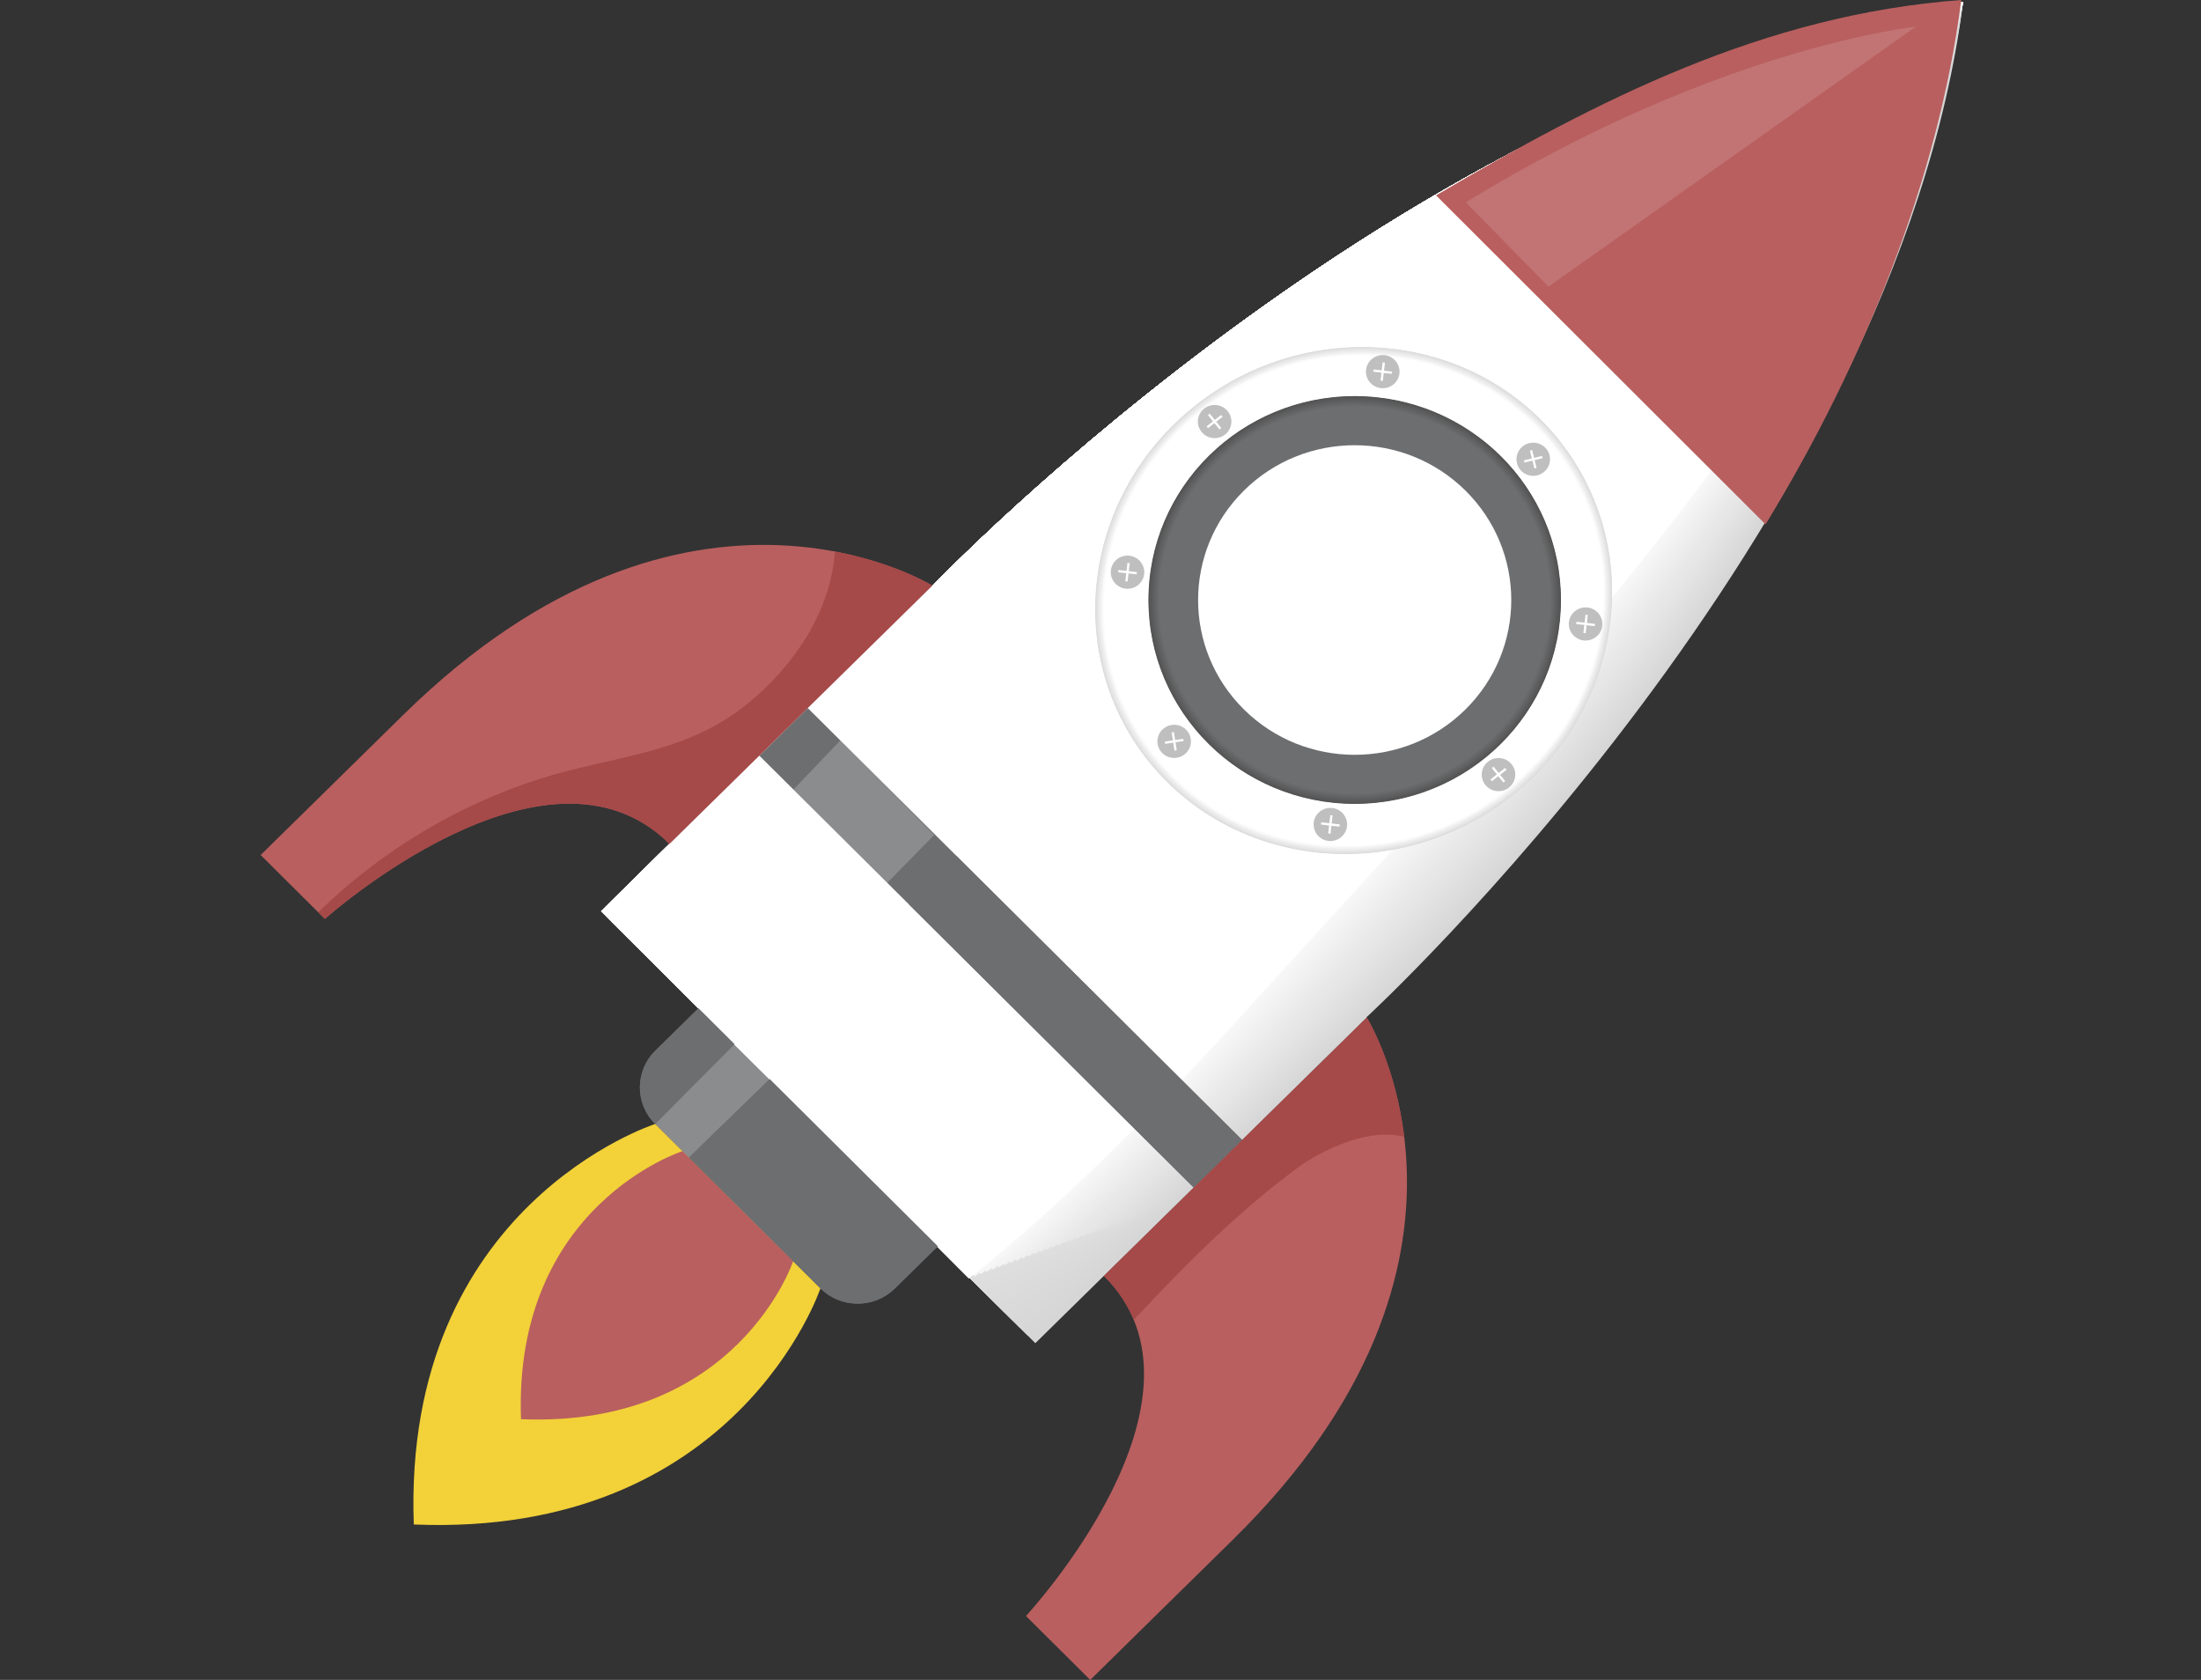 <svg width="38" height="29" viewBox="0 0 38 29" fill="none" xmlns="http://www.w3.org/2000/svg">
<rect x="0" y="0" width="38" height="29" fill="#333333" stroke="none"/>
<path d="M12.059 17.405L11.315 18.136C10.96 18.485 10.958 19.052 11.311 19.403L14.165 22.241C14.518 22.592 15.092 22.593 15.447 22.245L16.191 21.514L12.059 17.405Z" fill="#6D6E70"/>
<path d="M16.097 10.11C16.097 10.11 11.891 7.498 6.964 12.339L4.5 14.76L5.609 15.863C5.609 15.863 9.424 12.445 11.559 14.568L16.097 10.11Z" fill="#B95F5F"/>
<path d="M23.597 17.566C23.597 17.566 26.214 21.738 21.286 26.579L18.823 29L17.713 27.897C17.713 27.897 21.194 24.147 19.058 22.024L23.597 17.566V17.566Z" fill="#B95F5F"/>
<path d="M33.892 0.038C24.666 1.13 16.101 10.114 16.101 10.114L16.097 10.109L10.375 15.73L17.875 23.187L23.596 17.566L23.592 17.561C23.592 17.561 32.733 9.15 33.892 0.038Z" fill="#D6D6D6"/>
<path d="M33.892 0.038C24.666 1.13 16.102 10.114 16.102 10.114L16.097 10.109L10.433 15.674L13.392 18.73C13.419 18.757 17.715 23.028 17.742 23.055C17.757 23.07 20.279 20.76 20.279 20.76C20.324 20.725 23.494 17.61 23.532 17.568L23.527 17.563C23.629 17.451 29.644 11.902 32.515 4.97C33.174 3.384 33.662 1.722 33.891 0.038H33.892Z" fill="#D7D7D7"/>
<path d="M33.892 0.038C24.666 1.13 16.101 10.114 16.101 10.114L16.097 10.109L10.49 15.617L13.303 18.642C13.358 18.696 17.555 22.869 17.609 22.922C17.639 22.953 20.175 20.799 20.175 20.799C20.264 20.729 23.391 17.654 23.467 17.57C23.467 17.57 23.463 17.566 23.463 17.566C23.666 17.341 29.623 11.833 32.49 4.969C33.158 3.385 33.648 1.721 33.892 0.038L33.892 0.038Z" fill="#D8D8D8"/>
<path d="M33.892 0.038C24.665 1.13 16.101 10.114 16.101 10.114L16.096 10.109L10.547 15.561L13.214 18.554C13.296 18.635 17.394 22.71 17.476 22.791C17.521 22.836 20.07 20.837 20.07 20.837C20.204 20.732 23.288 17.698 23.402 17.573C23.402 17.573 23.398 17.568 23.398 17.568C23.703 17.231 29.585 11.758 32.466 4.969C33.138 3.385 33.632 1.72 33.891 0.038L33.892 0.038Z" fill="#D9D9D9"/>
<path d="M33.892 0.038C24.666 1.13 16.101 10.114 16.101 10.114L16.097 10.109L10.605 15.504L13.126 18.465C13.234 18.573 17.235 22.551 17.343 22.659C17.404 22.719 19.966 20.876 19.966 20.876C20.144 20.736 23.186 17.742 23.337 17.575C23.337 17.575 23.334 17.57 23.334 17.57C23.741 17.121 29.56 11.686 32.442 4.969C33.121 3.386 33.618 1.72 33.892 0.038L33.892 0.038Z" fill="#DADADA"/>
<path d="M33.892 0.038C24.665 1.13 16.101 10.114 16.101 10.114L16.096 10.109L10.663 15.448L13.037 18.377C13.172 18.512 17.074 22.391 17.21 22.526C17.285 22.601 19.861 20.915 19.861 20.915C20.084 20.739 23.083 17.786 23.272 17.577C23.272 17.577 23.268 17.573 23.269 17.573C23.777 17.011 29.534 11.615 32.417 4.969C33.103 3.387 33.603 1.719 33.891 0.038L33.892 0.038Z" fill="#DBDBDB"/>
<path d="M33.892 0.038C24.666 1.13 16.101 10.114 16.101 10.114L16.097 10.109L10.721 15.391L12.949 18.289C13.111 18.451 16.915 22.232 17.078 22.394C17.169 22.484 19.757 20.953 19.757 20.953C20.025 20.743 22.981 17.83 23.208 17.579C23.208 17.579 23.205 17.575 23.205 17.575C23.816 16.901 29.51 11.544 32.394 4.969C33.087 3.388 33.589 1.718 33.892 0.038L33.892 0.038Z" fill="#DCDCDC"/>
<path d="M33.892 0.038C24.665 1.13 16.101 10.114 16.101 10.114L16.096 10.109L10.778 15.334L12.859 18.201C13.049 18.39 16.754 22.074 16.944 22.262C17.05 22.367 19.652 20.992 19.652 20.992C19.964 20.747 22.878 17.875 23.143 17.582C23.143 17.582 23.14 17.578 23.14 17.577C23.852 16.791 29.483 11.473 32.368 4.97C33.069 3.389 33.574 1.718 33.891 0.038H33.892Z" fill="#DDDDDD"/>
<path d="M33.892 0.038C24.666 1.13 16.101 10.113 16.101 10.113L16.097 10.109L10.836 15.278L12.771 18.112C12.988 18.328 16.595 21.914 16.812 22.13C16.933 22.25 19.548 21.03 19.548 21.03C19.904 20.75 22.776 17.918 23.078 17.584C23.078 17.583 23.076 17.579 23.076 17.579C23.89 16.681 29.459 11.402 32.344 4.969C33.053 3.39 33.559 1.717 33.892 0.038L33.892 0.038Z" fill="#DEDEDE"/>
<path d="M33.892 0.038C24.665 1.13 16.101 10.114 16.101 10.114L16.096 10.109L10.893 15.221L12.682 18.024C12.926 18.267 16.434 21.755 16.678 21.998C16.815 22.133 19.444 21.069 19.444 21.069C19.844 20.754 22.673 17.963 23.014 17.587C23.014 17.586 23.011 17.582 23.012 17.582C23.927 16.571 29.435 11.332 32.32 4.97C33.036 3.391 33.545 1.717 33.892 0.038Z" fill="#DFDFDF"/>
<path d="M33.892 0.038C24.666 1.13 16.102 10.114 16.102 10.114L16.097 10.109L10.951 15.165L12.594 17.936C12.865 18.206 16.275 21.596 16.546 21.866C16.697 22.016 19.339 21.108 19.339 21.108C19.785 20.758 22.57 18.007 22.949 17.589C22.95 17.589 22.947 17.585 22.947 17.584C23.964 16.461 29.411 11.261 32.296 4.97C33.019 3.393 33.53 1.717 33.892 0.038Z" fill="#E0E0E0"/>
<path d="M33.892 0.038C24.665 1.13 16.101 10.114 16.101 10.114L16.097 10.109L11.008 15.108L12.504 17.848C12.803 18.145 16.114 21.437 16.413 21.733C16.579 21.899 19.234 21.146 19.234 21.146C19.725 20.761 22.468 18.051 22.884 17.591C22.884 17.591 22.882 17.587 22.882 17.587C24.001 16.351 29.387 11.191 32.271 4.969C33.002 3.393 33.515 1.716 33.892 0.038V0.038Z" fill="#E1E1E1"/>
<path d="M33.892 0.038C24.666 1.13 16.102 10.114 16.102 10.114L16.097 10.109L11.066 15.052L12.416 17.76C12.742 18.083 15.955 21.278 16.28 21.602C16.462 21.782 19.13 21.185 19.13 21.185C19.665 20.764 22.365 18.095 22.82 17.593C22.82 17.593 22.817 17.589 22.818 17.589C24.039 16.241 29.364 11.12 32.247 4.969C32.985 3.394 33.5 1.715 33.892 0.038L33.892 0.038Z" fill="#E2E2E2"/>
<path d="M33.892 0.038C24.665 1.13 16.101 10.114 16.101 10.114L16.097 10.109L11.123 14.995L12.327 17.672C12.68 18.022 15.794 21.119 16.147 21.47C16.343 21.665 19.025 21.224 19.025 21.224C19.605 20.768 22.262 18.14 22.754 17.596C22.755 17.595 22.753 17.592 22.753 17.591C24.076 16.131 29.34 11.05 32.223 4.97C32.968 3.396 33.486 1.715 33.892 0.039V0.038Z" fill="#E3E3E3"/>
<path d="M33.892 0.038C24.665 1.13 16.101 10.114 16.101 10.114L16.096 10.109L11.181 14.938L12.238 17.583C12.618 17.961 15.634 20.959 16.014 21.337C16.226 21.547 18.921 21.262 18.921 21.262C19.545 20.771 22.16 18.183 22.69 17.598C22.69 17.597 22.688 17.594 22.689 17.593C24.112 16.021 29.317 10.98 32.198 4.969C32.952 3.396 33.471 1.714 33.892 0.038V0.038Z" fill="#E4E4E4"/>
<path d="M33.892 0.038C24.666 1.13 16.101 10.114 16.101 10.114L16.097 10.109L11.239 14.882L12.15 17.495C12.557 17.9 15.474 20.801 15.881 21.205C16.108 21.43 18.816 21.3 18.816 21.3C19.484 20.775 22.057 18.227 22.625 17.6C22.625 17.599 22.623 17.596 22.624 17.596C24.149 15.911 29.295 10.91 32.173 4.969C32.935 3.398 33.456 1.713 33.891 0.038H33.892Z" fill="#E5E5E5"/>
<path d="M33.892 0.038C24.665 1.13 16.101 10.114 16.101 10.114L16.096 10.109L11.296 14.825L12.061 17.407C12.495 17.838 15.314 20.642 15.748 21.073C15.99 21.313 18.712 21.339 18.712 21.339C19.425 20.779 21.955 18.272 22.56 17.603C22.561 17.602 22.559 17.599 22.56 17.598C24.187 15.801 29.273 10.84 32.15 4.97C32.919 3.4 33.441 1.713 33.892 0.039V0.038Z" fill="#E6E6E6"/>
<path d="M33.892 0.038C24.666 1.13 16.101 10.114 16.101 10.114L16.097 10.109L11.354 14.769L11.972 17.319C12.433 17.777 15.154 20.482 15.615 20.941C15.872 21.196 18.607 21.378 18.607 21.378C19.365 20.782 21.852 18.316 22.495 17.605C22.496 17.604 22.494 17.601 22.495 17.6C24.224 15.691 29.251 10.77 32.125 4.969C32.903 3.401 33.426 1.712 33.892 0.038Z" fill="#E7E7E7"/>
<path d="M33.892 0.038C24.665 1.13 16.101 10.114 16.101 10.114L16.096 10.109L11.412 14.712L11.883 17.23C12.372 17.716 14.994 20.323 15.482 20.809C15.754 21.079 18.503 21.416 18.503 21.416C19.304 20.785 21.749 18.36 22.43 17.607C22.431 17.607 22.43 17.603 22.43 17.603C24.261 15.581 29.229 10.701 32.1 4.969C32.885 3.402 33.411 1.711 33.891 0.038H33.892Z" fill="#E7E7E7"/>
<path d="M33.892 0.038C24.666 1.13 16.101 10.114 16.101 10.114L16.097 10.109L11.469 14.655L11.795 17.142C12.31 17.654 14.835 20.164 15.35 20.677C15.637 20.962 18.398 21.455 18.398 21.455C19.245 20.789 21.647 18.404 22.366 17.61C22.367 17.609 22.366 17.606 22.366 17.605C24.298 15.471 29.208 10.632 32.076 4.969C32.869 3.403 33.396 1.711 33.892 0.038H33.892Z" fill="#E8E8E8"/>
<path d="M33.892 0.038C24.665 1.13 16.101 10.114 16.101 10.114L16.097 10.109L11.527 14.599L11.706 17.054C12.249 17.593 14.674 20.005 15.217 20.544C15.519 20.845 18.294 21.493 18.294 21.493C19.185 20.792 21.544 18.448 22.301 17.612C22.302 17.611 22.301 17.608 22.302 17.607C24.336 15.361 29.187 10.562 32.052 4.969C32.853 3.405 33.382 1.71 33.891 0.038H33.892Z" fill="#E9E9E9"/>
<path d="M33.892 0.038C24.666 1.13 16.101 10.114 16.101 10.114L16.097 10.109L11.585 14.542L11.617 16.965C12.187 17.532 14.514 19.846 15.084 20.412C15.401 20.728 18.189 21.532 18.189 21.532C19.125 20.796 21.441 18.492 22.236 17.614C22.237 17.613 22.236 17.61 22.237 17.609C24.373 15.251 29.166 10.493 32.028 4.969C32.837 3.406 33.367 1.71 33.892 0.038L33.892 0.038Z" fill="#EAEAEA"/>
<path d="M33.892 0.038C24.666 1.13 16.101 10.114 16.101 10.114L16.097 10.109L11.642 14.486L11.529 16.878C12.126 17.471 14.354 19.687 14.951 20.28C15.284 20.611 18.085 21.571 18.085 21.571C19.065 20.8 21.339 18.537 22.172 17.617C22.173 17.616 22.172 17.613 22.173 17.612C24.41 15.141 29.146 10.424 32.004 4.969C32.822 3.408 33.353 1.709 33.892 0.038Z" fill="#EBEBEB"/>
<path d="M33.892 0.038C24.666 1.13 16.102 10.114 16.102 10.114L16.097 10.109L11.7 14.429L11.44 16.789C12.064 17.409 14.194 19.527 14.818 20.148C15.166 20.493 17.98 21.609 17.98 21.609C19.005 20.803 21.236 18.58 22.107 17.619C22.108 17.617 22.107 17.615 22.108 17.614C24.447 15.031 29.125 10.355 31.979 4.969C32.805 3.409 33.338 1.708 33.891 0.038L33.892 0.038Z" fill="#ECECEC"/>
<path d="M33.892 0.038C24.665 1.13 16.101 10.114 16.101 10.114L16.097 10.109L11.757 14.373L11.351 16.701C12.002 17.348 14.034 19.369 14.685 20.016C15.048 20.376 17.876 21.648 17.876 21.648C18.945 20.807 21.134 18.625 22.042 17.621C22.043 17.62 22.043 17.618 22.044 17.617C24.485 14.921 29.105 10.287 31.955 4.969C32.79 3.411 33.323 1.708 33.892 0.038Z" fill="#EDEDED"/>
<path d="M33.892 0.038C24.666 1.13 16.101 10.114 16.101 10.114L16.097 10.109L11.815 14.316L11.262 16.613C11.94 17.287 13.874 19.209 14.552 19.884C14.93 20.259 17.771 21.686 17.771 21.686C18.885 20.81 21.031 18.669 21.977 17.624C21.978 17.623 21.978 17.62 21.979 17.619C24.522 14.811 29.085 10.218 31.93 4.97C32.774 3.413 33.308 1.708 33.892 0.039L33.892 0.038Z" fill="#EEEEEE"/>
<path d="M33.892 0.038C24.665 1.13 16.101 10.114 16.101 10.114L16.097 10.109L11.872 14.259L11.174 16.524C11.879 17.226 13.714 19.05 14.42 19.752C14.813 20.142 17.667 21.725 17.667 21.725C18.825 20.814 20.929 18.712 21.913 17.625C21.914 17.624 21.914 17.622 21.915 17.621C24.559 14.701 29.066 10.149 31.906 4.969C32.759 3.414 33.294 1.707 33.892 0.038L33.892 0.038Z" fill="#EFEFEF"/>
<path d="M33.892 0.038C24.666 1.13 16.101 10.114 16.101 10.114L16.097 10.109L11.93 14.203L11.085 16.436C11.817 17.165 13.554 18.891 14.287 19.619C14.694 20.025 17.562 21.764 17.562 21.764C18.765 20.817 20.826 18.757 21.848 17.628C21.849 17.627 21.849 17.625 21.85 17.623C24.596 14.591 29.047 10.081 31.881 4.969C32.743 3.416 33.279 1.706 33.891 0.038L33.892 0.038Z" fill="#F0F0F0"/>
<path d="M33.892 0.038C24.665 1.13 16.101 10.114 16.101 10.114L16.096 10.109L11.987 14.146L10.996 16.348C11.756 17.103 13.394 18.732 14.153 19.488C14.577 19.908 17.457 21.802 17.457 21.802C18.705 20.821 20.723 18.801 21.783 17.631C21.784 17.629 21.784 17.627 21.785 17.626C24.633 14.481 29.028 10.013 31.857 4.969C32.727 3.418 33.264 1.706 33.892 0.038Z" fill="#F1F1F1"/>
<path d="M33.892 0.038C24.665 1.13 16.101 10.113 16.101 10.113L16.096 10.109L12.045 14.089L10.907 16.259C11.694 17.042 13.234 18.573 14.021 19.355C14.459 19.791 17.353 21.84 17.353 21.84C18.645 20.824 20.62 18.844 21.718 17.632C21.719 17.631 21.72 17.629 21.721 17.628C24.671 14.371 29.01 9.945 31.833 4.968C32.712 3.419 33.249 1.704 33.892 0.038V0.038Z" fill="#F2F2F2"/>
<path d="M33.892 0.038C24.665 1.13 16.101 10.114 16.101 10.114L16.097 10.109L12.102 14.033L10.818 16.172C11.632 16.981 13.074 18.414 13.887 19.223C14.341 19.674 17.248 21.88 17.248 21.88C18.585 20.828 20.517 18.889 21.653 17.635C21.654 17.634 21.655 17.632 21.656 17.63C24.708 14.261 28.991 9.878 31.808 4.969C32.696 3.421 33.234 1.704 33.891 0.038L33.892 0.038Z" fill="#F3F3F3"/>
<path d="M33.892 0.038C24.666 1.13 16.101 10.114 16.101 10.114L16.097 10.109L12.161 13.976L10.73 16.083C11.571 16.919 12.914 18.255 13.755 19.091C14.224 19.557 17.144 21.918 17.144 21.918C18.525 20.832 20.415 18.933 21.589 17.638C21.59 17.636 21.591 17.634 21.592 17.633C24.745 14.151 28.973 9.81 31.784 4.969C32.682 3.424 33.22 1.704 33.892 0.038H33.892Z" fill="#F4F4F4"/>
<path d="M33.892 0.038C24.665 1.13 16.101 10.113 16.101 10.113L16.097 10.109L12.218 13.92L10.641 15.995C11.509 16.858 12.754 18.096 13.622 18.959C14.105 19.44 17.039 21.956 17.039 21.956C18.465 20.835 20.312 18.977 21.524 17.639C21.525 17.638 21.526 17.636 21.527 17.634C24.782 14.041 28.955 9.743 31.759 4.968C32.666 3.425 33.205 1.703 33.891 0.038L33.892 0.038Z" fill="#F5F5F5"/>
<path d="M33.892 0.038C24.666 1.13 16.101 10.113 16.101 10.113L16.097 10.109L12.276 13.863L10.553 15.907C11.448 16.797 12.594 17.936 13.489 18.827C13.988 19.322 16.935 21.995 16.935 21.995C18.405 20.839 20.21 19.021 21.459 17.642C21.46 17.64 21.462 17.639 21.463 17.637C24.82 13.931 28.947 9.681 31.735 4.968C32.654 3.429 33.19 1.702 33.892 0.038L33.892 0.038Z" fill="#F6F6F6"/>
<path d="M33.892 0.038C24.665 1.13 16.101 10.114 16.101 10.114L16.096 10.109L12.333 13.807L10.463 15.819C11.386 16.736 12.434 17.778 13.356 18.695C13.87 19.206 16.83 22.034 16.83 22.034C18.345 20.843 20.107 19.066 21.394 17.645C21.396 17.643 21.397 17.642 21.398 17.64C24.857 13.821 28.925 9.612 31.711 4.969C32.638 3.431 33.175 1.702 33.892 0.038Z" fill="#F7F7F7"/>
<path d="M21.33 17.647C24.891 13.715 28.902 9.545 31.687 4.969C32.622 3.432 33.161 1.702 33.888 0.068C33.889 0.058 33.891 0.048 33.892 0.038C24.666 1.13 16.101 10.113 16.101 10.113L16.097 10.109L10.375 15.73C11.325 16.674 12.274 17.618 13.223 18.562C13.752 19.088 16.726 22.072 16.726 22.072C18.285 20.846 20.004 19.109 21.329 17.646L21.33 17.647Z" fill="white"/>
<path d="M24.753 3.928C24.753 3.928 20.629 6.387 15.091 12.099C15.091 12.099 19.544 8.492 25.954 5.304L24.753 3.928Z" fill="white"/>
<g style="mix-blend-mode:multiply">
<path d="M26.089 13.747C28.043 12.211 28.41 9.454 26.909 7.588C25.408 5.721 22.608 5.453 20.653 6.988C18.699 8.523 18.332 11.28 19.833 13.147C21.334 15.013 24.135 15.282 26.089 13.747Z" fill="#DBDBDB"/>
<path d="M26.087 13.744C28.039 12.21 28.406 9.455 26.906 7.59C25.407 5.726 22.608 5.457 20.656 6.991C18.704 8.525 18.337 11.28 19.836 13.144C21.336 15.009 24.134 15.277 26.087 13.744Z" fill="#DCDCDC"/>
<path d="M26.084 13.741C28.035 12.209 28.401 9.456 26.903 7.593C25.405 5.73 22.609 5.462 20.659 6.994C18.708 8.526 18.342 11.279 19.84 13.142C21.338 15.005 24.134 15.273 26.084 13.741Z" fill="#DDDDDD"/>
<path d="M26.082 13.738C28.03 12.207 28.397 9.457 26.9 7.596C25.403 5.734 22.61 5.466 20.661 6.997C18.712 8.528 18.346 11.278 19.843 13.139C21.34 15.001 24.133 15.269 26.082 13.738Z" fill="#DEDEDE"/>
<path d="M26.079 13.734C28.026 12.205 28.392 9.458 26.896 7.598C25.401 5.738 22.61 5.471 20.663 7C18.716 8.53 18.351 11.277 19.846 13.137C21.341 14.996 24.132 15.264 26.079 13.734Z" fill="#DFDFDF"/>
<path d="M26.077 13.731C28.022 12.203 28.387 9.459 26.893 7.601C25.399 5.743 22.611 5.475 20.666 7.004C18.721 8.532 18.355 11.276 19.849 13.134C21.344 14.992 24.132 15.259 26.077 13.731Z" fill="#E0E0E0"/>
<path d="M26.074 13.728C28.017 12.201 28.383 9.459 26.89 7.603C25.397 5.747 22.611 5.479 20.668 7.006C18.725 8.533 18.36 11.275 19.852 13.131C21.345 14.988 24.131 15.255 26.074 13.728Z" fill="#E1E1E1"/>
<path d="M26.071 13.725C28.013 12.2 28.378 9.46 26.887 7.605C25.395 5.751 22.612 5.484 20.671 7.01C18.729 8.535 18.364 11.274 19.856 13.129C21.347 14.983 24.13 15.25 26.071 13.725Z" fill="#E2E2E2"/>
<path d="M26.069 13.722C28.009 12.198 28.373 9.461 26.883 7.608C25.393 5.755 22.613 5.489 20.673 7.012C18.734 8.536 18.369 11.273 19.859 13.126C21.349 14.979 24.129 15.245 26.069 13.722Z" fill="#E3E3E3"/>
<path d="M26.067 13.719C28.005 12.197 28.369 9.462 26.88 7.611C25.391 5.76 22.613 5.493 20.676 7.016C18.738 8.538 18.373 11.273 19.862 13.124C21.351 14.975 24.128 15.242 26.067 13.719Z" fill="#E4E4E4"/>
<path d="M26.064 13.716C28 12.194 28.364 9.462 26.877 7.613C25.39 5.763 22.614 5.497 20.678 7.018C18.742 8.539 18.378 11.272 19.865 13.121C21.353 14.97 24.128 15.237 26.064 13.716Z" fill="#E5E5E5"/>
<path d="M26.061 13.713C27.996 12.193 28.359 9.464 26.873 7.616C25.387 5.768 22.615 5.503 20.681 7.022C18.746 8.542 18.383 11.271 19.869 13.119C21.355 14.966 24.127 15.232 26.061 13.713Z" fill="#E6E6E6"/>
<path d="M26.059 13.71C27.992 12.191 28.355 9.464 26.871 7.618C25.386 5.772 22.616 5.507 20.683 7.025C18.751 8.543 18.387 11.271 19.872 13.117C21.357 14.962 24.127 15.228 26.059 13.71Z" fill="#E7E7E7"/>
<path d="M26.057 13.707C27.987 12.19 28.35 9.465 26.867 7.621C25.384 5.777 22.616 5.511 20.686 7.028C18.755 8.545 18.392 11.27 19.875 13.114C21.358 14.958 24.126 15.224 26.057 13.707Z" fill="#E8E8E8"/>
<path d="M26.054 13.703C27.983 12.188 28.346 9.466 26.864 7.623C25.382 5.781 22.617 5.516 20.689 7.031C18.759 8.546 18.397 11.268 19.879 13.111C21.36 14.953 24.125 15.218 26.054 13.703Z" fill="#E9E9E9"/>
<path d="M26.052 13.7C27.979 12.186 28.341 9.467 26.861 7.626C25.381 5.785 22.618 5.52 20.691 7.034C18.764 8.548 18.401 11.268 19.882 13.109C21.362 14.95 24.125 15.214 26.052 13.7Z" fill="#EAEAEA"/>
<path d="M26.049 13.697C27.975 12.185 28.337 9.468 26.858 7.629C25.379 5.79 22.619 5.525 20.693 7.038C18.768 8.55 18.406 11.267 19.885 13.106C21.364 14.945 24.124 15.21 26.049 13.697Z" fill="#EBEBEB"/>
<path d="M26.047 13.694C27.97 12.183 28.332 9.468 26.854 7.631C25.376 5.794 22.619 5.529 20.695 7.04C18.772 8.552 18.41 11.266 19.888 13.104C21.366 14.941 24.123 15.205 26.047 13.694Z" fill="#ECECEC"/>
<path d="M26.044 13.691C27.966 12.181 28.327 9.469 26.851 7.634C25.375 5.798 22.62 5.534 20.698 7.044C18.776 8.554 18.415 11.266 19.891 13.101C21.367 14.937 24.122 15.201 26.044 13.691Z" fill="#EDEDED"/>
<path d="M26.042 13.688C27.962 12.18 28.323 9.47 26.848 7.636C25.373 5.802 22.621 5.538 20.701 7.047C18.781 8.555 18.42 11.265 19.895 13.099C21.37 14.933 24.122 15.197 26.042 13.688Z" fill="#EDEDED"/>
<path d="M26.04 13.685C27.958 12.178 28.318 9.471 26.845 7.639C25.371 5.806 22.622 5.543 20.703 7.05C18.785 8.557 18.424 11.264 19.898 13.096C21.372 14.928 24.121 15.192 26.04 13.685Z" fill="#EEEEEE"/>
<path d="M26.037 13.682C27.953 12.176 28.314 9.472 26.841 7.641C25.369 5.811 22.622 5.547 20.706 7.053C18.789 8.558 18.429 11.263 19.901 13.094C21.373 14.924 24.12 15.188 26.037 13.682Z" fill="#EFEFEF"/>
<path d="M26.034 13.679C27.949 12.175 28.309 9.473 26.838 7.644C25.367 5.815 22.623 5.552 20.708 7.056C18.793 8.56 18.433 11.262 19.904 13.091C21.375 14.92 24.119 15.183 26.034 13.679Z" fill="#F0F0F0"/>
<path d="M26.032 13.676C27.945 12.173 28.304 9.473 26.835 7.646C25.365 5.819 22.623 5.556 20.711 7.059C18.798 8.562 18.438 11.261 19.908 13.088C21.377 14.915 24.119 15.178 26.032 13.676Z" fill="#F1F1F1"/>
<path d="M26.03 13.673C27.941 12.171 28.3 9.475 26.832 7.649C25.363 5.824 22.624 5.561 20.713 7.062C18.802 8.563 18.443 11.26 19.911 13.086C21.379 14.911 24.119 15.174 26.03 13.673Z" fill="#F2F2F2"/>
<path d="M26.027 13.669C27.936 12.169 28.295 9.475 26.828 7.652C25.362 5.828 22.625 5.566 20.715 7.066C18.806 8.566 18.447 11.26 19.914 13.084C21.381 14.907 24.117 15.169 26.027 13.669Z" fill="#F3F3F3"/>
<path d="M26.024 13.666C27.932 12.168 28.29 9.476 26.825 7.654C25.36 5.832 22.625 5.57 20.718 7.068C18.811 8.567 18.452 11.259 19.917 13.081C21.383 14.903 24.117 15.165 26.024 13.666Z" fill="#F4F4F4"/>
<path d="M26.022 13.663C27.928 12.166 28.286 9.477 26.822 7.657C25.358 5.836 22.626 5.574 20.721 7.072C18.815 8.569 18.457 11.258 19.921 13.078C21.385 14.899 24.116 15.161 26.022 13.663Z" fill="#F5F5F5"/>
<path d="M26.019 13.66C27.923 12.165 28.281 9.478 26.819 7.659C25.356 5.84 22.627 5.579 20.723 7.074C18.819 8.57 18.461 11.257 19.924 13.076C21.386 14.894 24.116 15.156 26.019 13.66Z" fill="#F6F6F6"/>
<path d="M26.017 13.657C27.919 12.163 28.276 9.479 26.815 7.662C25.354 5.845 22.628 5.584 20.725 7.078C18.823 8.572 18.466 11.257 19.927 13.073C21.388 14.89 24.114 15.152 26.017 13.657Z" fill="#F7F7F7"/>
<path d="M26.014 13.654C27.915 12.161 28.272 9.479 26.812 7.664C25.352 5.849 22.628 5.588 20.728 7.081C18.828 8.574 18.471 11.255 19.93 13.071C21.39 14.886 24.114 15.147 26.014 13.654Z" fill="white"/>
<path d="M26.012 13.651C27.91 12.159 28.267 9.48 26.809 7.667C25.35 5.853 22.629 5.592 20.73 7.084C18.832 8.575 18.475 11.255 19.933 13.068C21.392 14.882 24.113 15.143 26.012 13.651Z" fill="#F9F9F9"/>
<path d="M26.009 13.648C27.906 12.158 28.263 9.481 26.806 7.669C25.349 5.858 22.63 5.597 20.733 7.087C18.837 8.577 18.48 11.254 19.937 13.066C21.394 14.877 24.113 15.138 26.009 13.648Z" fill="#FAFAFA"/>
<path d="M26.007 13.645C27.902 12.156 28.258 9.482 26.803 7.672C25.347 5.862 22.631 5.601 20.736 7.09C18.841 8.579 18.485 11.253 19.94 13.063C21.396 14.873 24.112 15.133 26.007 13.645Z" fill="#FBFBFB"/>
<path d="M26.005 13.642C27.898 12.154 28.254 9.483 26.799 7.674C25.345 5.866 22.631 5.606 20.738 7.093C18.845 8.58 18.489 11.252 19.943 13.06C21.398 14.869 24.111 15.129 26.005 13.642Z" fill="#FCFCFC"/>
<path d="M26.002 13.639C27.894 12.153 28.249 9.484 26.796 7.677C25.343 5.87 22.632 5.61 20.741 7.096C18.849 8.582 18.494 11.251 19.947 13.058C21.4 14.865 24.111 15.125 26.002 13.639Z" fill="#FDFDFD"/>
<path d="M26 13.635C27.889 12.151 28.244 9.484 26.793 7.679C25.341 5.875 22.633 5.615 20.743 7.099C18.854 8.584 18.498 11.25 19.95 13.055C21.401 14.86 24.11 15.12 26 13.635Z" fill="#FEFEFE"/>
<path d="M25.997 13.633C27.885 12.149 28.24 9.485 26.79 7.682C25.339 5.879 22.633 5.62 20.745 7.103C18.858 8.586 18.503 11.25 19.953 13.053C21.403 14.856 24.109 15.116 25.997 13.633Z" fill="white"/>
</g>
<path d="M23.389 13.877C25.355 13.877 26.95 12.302 26.95 10.358C26.95 8.414 25.355 6.838 23.389 6.838C21.422 6.838 19.828 8.414 19.828 10.358C19.828 12.302 21.422 13.877 23.389 13.877Z" fill="#525252"/>
<path d="M25.902 12.842C27.291 11.47 27.291 9.245 25.902 7.873C24.514 6.501 22.263 6.501 20.874 7.873C19.486 9.245 19.486 11.47 20.874 12.842C22.263 14.215 24.514 14.215 25.902 12.842Z" fill="#535353"/>
<path d="M23.389 13.866C25.349 13.866 26.938 12.295 26.938 10.358C26.938 8.421 25.349 6.85 23.389 6.85C21.428 6.85 19.839 8.421 19.839 10.358C19.839 12.295 21.428 13.866 23.389 13.866Z" fill="#545454"/>
<path d="M23.388 13.86C25.346 13.86 26.932 12.292 26.932 10.358C26.932 8.424 25.346 6.855 23.388 6.855C21.431 6.855 19.845 8.424 19.845 10.358C19.845 12.292 21.431 13.86 23.388 13.86Z" fill="#555555"/>
<path d="M23.389 13.854C25.343 13.854 26.926 12.289 26.926 10.358C26.926 8.427 25.343 6.862 23.389 6.862C21.435 6.862 19.851 8.427 19.851 10.358C19.851 12.289 21.435 13.854 23.389 13.854Z" fill="#555656"/>
<path d="M23.389 13.848C25.339 13.848 26.92 12.286 26.92 10.358C26.92 8.43 25.339 6.867 23.389 6.867C21.438 6.867 19.857 8.43 19.857 10.358C19.857 12.286 21.438 13.848 23.389 13.848Z" fill="#565757"/>
<path d="M23.389 13.843C25.336 13.843 26.915 12.283 26.915 10.358C26.915 8.434 25.336 6.873 23.389 6.873C21.441 6.873 19.863 8.434 19.863 10.358C19.863 12.283 21.441 13.843 23.389 13.843Z" fill="#575758"/>
<path d="M23.389 13.837C25.332 13.837 26.908 12.279 26.908 10.358C26.908 8.437 25.332 6.879 23.389 6.879C21.445 6.879 19.869 8.437 19.869 10.358C19.869 12.279 21.445 13.837 23.389 13.837Z" fill="#585859"/>
<path d="M23.389 13.831C25.33 13.831 26.903 12.276 26.903 10.358C26.903 8.44 25.33 6.885 23.389 6.885C21.448 6.885 19.875 8.44 19.875 10.358C19.875 12.276 21.448 13.831 23.389 13.831Z" fill="#59595A"/>
<path d="M23.389 13.825C25.326 13.825 26.897 12.273 26.897 10.358C26.897 8.443 25.326 6.891 23.389 6.891C21.451 6.891 19.88 8.443 19.88 10.358C19.88 12.273 21.451 13.825 23.389 13.825Z" fill="#5A5A5B"/>
<path d="M23.389 13.82C25.323 13.82 26.891 12.27 26.891 10.358C26.891 8.446 25.323 6.896 23.389 6.896C21.454 6.896 19.886 8.446 19.886 10.358C19.886 12.27 21.454 13.82 23.389 13.82Z" fill="#5B5B5C"/>
<path d="M23.389 13.814C25.32 13.814 26.885 12.267 26.885 10.358C26.885 8.45 25.32 6.902 23.389 6.902C21.457 6.902 19.892 8.45 19.892 10.358C19.892 12.267 21.457 13.814 23.389 13.814Z" fill="#5C5C5D"/>
<path d="M25.857 12.797C27.22 11.45 27.22 9.266 25.857 7.918C24.494 6.571 22.283 6.571 20.92 7.918C19.557 9.266 19.557 11.45 20.92 12.797C22.283 14.144 24.494 14.144 25.857 12.797Z" fill="#5C5D5E"/>
<path d="M25.852 12.793C27.213 11.448 27.213 9.267 25.852 7.922C24.491 6.577 22.285 6.577 20.924 7.922C19.563 9.267 19.563 11.448 20.924 12.793C22.285 14.138 24.491 14.138 25.852 12.793Z" fill="#5D5E5F"/>
<path d="M23.388 13.796C25.31 13.796 26.867 12.257 26.867 10.358C26.867 8.459 25.31 6.92 23.388 6.92C21.467 6.92 19.91 8.459 19.91 10.358C19.91 12.257 21.467 13.796 23.388 13.796Z" fill="#5E5F60"/>
<path d="M25.844 12.785C27.201 11.444 27.201 9.271 25.844 7.93C24.488 6.59 22.289 6.59 20.932 7.93C19.576 9.271 19.576 11.444 20.932 12.785C22.289 14.125 24.488 14.125 25.844 12.785Z" fill="#5F6061"/>
<path d="M25.84 12.781C27.194 11.443 27.194 9.273 25.84 7.935C24.486 6.596 22.291 6.596 20.937 7.935C19.583 9.273 19.583 11.443 20.937 12.781C22.291 14.119 24.486 14.119 25.84 12.781Z" fill="#606061"/>
<path d="M23.389 13.779C25.3 13.779 26.85 12.247 26.85 10.358C26.85 8.469 25.3 6.937 23.389 6.937C21.477 6.937 19.928 8.469 19.928 10.358C19.928 12.247 21.477 13.779 23.389 13.779Z" fill="#616162"/>
<path d="M25.832 12.773C27.181 11.439 27.181 9.277 25.832 7.943C24.483 6.609 22.295 6.609 20.945 7.943C19.596 9.277 19.596 11.439 20.945 12.773C22.295 14.106 24.483 14.106 25.832 12.773Z" fill="#626263"/>
<path d="M25.828 12.768C27.174 11.437 27.174 9.278 25.828 7.947C24.48 6.616 22.296 6.616 20.949 7.947C19.602 9.278 19.602 11.437 20.949 12.768C22.296 14.1 24.48 14.1 25.828 12.768Z" fill="#636364"/>
<path d="M25.824 12.764C27.169 11.435 27.169 9.28 25.824 7.951C24.479 6.622 22.299 6.622 20.954 7.951C19.609 9.28 19.609 11.435 20.954 12.764C22.299 14.094 24.479 14.094 25.824 12.764Z" fill="#636465"/>
<path d="M25.819 12.76C27.162 11.433 27.162 9.282 25.819 7.955C24.477 6.628 22.3 6.628 20.958 7.955C19.615 9.282 19.615 11.433 20.958 12.76C22.3 14.087 24.477 14.087 25.819 12.76Z" fill="#646566"/>
<path d="M23.389 13.75C25.284 13.75 26.82 12.231 26.82 10.358C26.82 8.485 25.284 6.966 23.389 6.966C21.493 6.966 19.957 8.485 19.957 10.358C19.957 12.231 21.493 13.75 23.389 13.75Z" fill="#656667"/>
<path d="M25.811 12.752C27.149 11.43 27.149 9.286 25.811 7.963C24.473 6.641 22.304 6.641 20.966 7.963C19.628 9.286 19.628 11.43 20.966 12.752C22.304 14.074 24.473 14.074 25.811 12.752Z" fill="#666768"/>
<path d="M25.807 12.748C27.142 11.428 27.142 9.288 25.807 7.968C24.471 6.648 22.306 6.648 20.97 7.968C19.634 9.288 19.634 11.428 20.97 12.748C22.306 14.068 24.471 14.068 25.807 12.748Z" fill="#676869"/>
<path d="M23.388 13.732C25.274 13.732 26.803 12.222 26.803 10.358C26.803 8.494 25.274 6.983 23.388 6.983C21.503 6.983 19.974 8.494 19.974 10.358C19.974 12.222 21.503 13.732 23.388 13.732Z" fill="#68696A"/>
<path d="M25.798 12.74C27.129 11.424 27.129 9.291 25.798 7.976C24.467 6.66 22.309 6.66 20.978 7.976C19.647 9.291 19.647 11.424 20.978 12.74C22.309 14.055 24.467 14.055 25.798 12.74Z" fill="#69696B"/>
<path d="M25.795 12.736C27.123 11.422 27.123 9.293 25.795 7.98C24.466 6.666 22.311 6.666 20.983 7.98C19.654 9.293 19.654 11.422 20.983 12.736C22.311 14.049 24.466 14.049 25.795 12.736Z" fill="#6A6A6C"/>
<path d="M23.389 13.715C25.265 13.715 26.785 12.212 26.785 10.358C26.785 8.504 25.265 7.001 23.389 7.001C21.513 7.001 19.992 8.504 19.992 10.358C19.992 12.212 21.513 13.715 23.389 13.715Z" fill="#6A6B6D"/>
<path d="M25.786 12.727C27.11 11.418 27.11 9.297 25.786 7.988C24.462 6.679 22.315 6.679 20.991 7.988C19.667 9.297 19.667 11.418 20.991 12.727C22.315 14.036 24.462 14.036 25.786 12.727Z" fill="#6B6C6E"/>
<path d="M25.782 12.723C27.104 11.417 27.104 9.299 25.782 7.992C24.46 6.686 22.317 6.686 20.995 7.992C19.673 9.299 19.673 11.417 20.995 12.723C22.317 14.03 24.46 14.03 25.782 12.723Z" fill="#6C6D6F"/>
<path d="M25.777 12.719C27.097 11.415 27.097 9.3 25.777 7.996C24.458 6.692 22.319 6.692 20.999 7.996C19.68 9.3 19.68 11.415 20.999 12.719C22.319 14.023 24.458 14.023 25.777 12.719Z" fill="#6D6E70"/>
<path d="M25.3 12.248C26.356 11.204 26.356 9.512 25.3 8.468C24.244 7.425 22.532 7.425 21.477 8.468C20.421 9.512 20.421 11.204 21.477 12.248C22.532 13.291 24.244 13.291 25.3 12.248Z" fill="white"/>
<path d="M30.482 9.052C32.155 6.315 33.466 3.105 33.861 0C30.448 0.252 27.572 1.736 24.793 3.373L30.482 9.052Z" fill="#B95F5F"/>
<path d="M13.946 12.223L13.11 13.045L20.61 20.501L21.446 19.68L13.946 12.223Z" fill="#6D6E70"/>
<path d="M14.165 22.241L12.738 20.822L11.311 19.403C11.311 19.403 6.944 20.799 7.144 26.317C12.727 26.547 14.165 22.24 14.165 22.24L14.165 22.241Z" fill="#F2D139"/>
<path d="M13.694 21.771L12.738 20.822L11.783 19.872C11.783 19.872 8.861 20.806 8.995 24.499C12.731 24.653 13.694 21.771 13.694 21.771V21.771Z" fill="#B95F5F"/>
<path d="M21.445 19.68L16.505 14.768L15.684 15.604L20.609 20.501L21.445 19.68Z" fill="#6D6E70"/>
<path opacity="0.21" d="M14.511 12.779L13.699 13.63L15.306 15.252L16.127 14.416L14.511 12.779Z" fill="white"/>
<path d="M26.753 7.86C26.714 7.706 26.558 7.613 26.402 7.65C26.247 7.688 26.152 7.843 26.19 7.996C26.228 8.15 26.385 8.244 26.54 8.206C26.695 8.168 26.79 8.013 26.753 7.86ZM26.491 8.087L26.457 7.952L26.32 7.985L26.311 7.947L26.447 7.914L26.414 7.779L26.452 7.769L26.486 7.904L26.623 7.871L26.632 7.909L26.495 7.943L26.529 8.078L26.491 8.087Z" fill="#BFBFBF"/>
<path d="M20.558 12.755C20.534 12.598 20.387 12.491 20.229 12.515C20.07 12.539 19.962 12.685 19.986 12.841C20.01 12.997 20.158 13.105 20.316 13.081C20.474 13.057 20.583 12.911 20.558 12.755ZM20.277 12.958L20.256 12.82L20.116 12.841L20.11 12.802L20.25 12.781L20.228 12.644L20.267 12.638L20.289 12.775L20.428 12.754L20.434 12.793L20.295 12.814L20.316 12.952L20.277 12.958Z" fill="#BFBFBF"/>
<path d="M23.906 6.131C23.747 6.114 23.603 6.226 23.585 6.383C23.567 6.54 23.681 6.682 23.84 6.7C23.999 6.718 24.142 6.605 24.161 6.449C24.179 6.292 24.064 6.15 23.906 6.131ZM24.03 6.453L23.89 6.438L23.874 6.576L23.835 6.571L23.851 6.433L23.711 6.417L23.715 6.378L23.855 6.394L23.871 6.256L23.911 6.26L23.895 6.399L24.035 6.415L24.03 6.453Z" fill="#BFBFBF"/>
<path d="M23.001 13.948C22.843 13.931 22.699 14.043 22.681 14.2C22.663 14.357 22.777 14.499 22.935 14.517C23.094 14.535 23.238 14.422 23.256 14.265C23.274 14.108 23.16 13.967 23.001 13.948ZM23.126 14.27L22.986 14.255L22.97 14.393L22.931 14.388L22.947 14.25L22.807 14.234L22.811 14.195L22.951 14.211L22.967 14.073L23.007 14.077L22.991 14.216L23.131 14.231L23.126 14.27Z" fill="#BFBFBF"/>
<path d="M20.79 7.053C20.665 7.152 20.644 7.332 20.744 7.455C20.843 7.579 21.025 7.6 21.151 7.501C21.276 7.403 21.297 7.223 21.197 7.099C21.097 6.975 20.915 6.955 20.79 7.053ZM21.109 7.194L20.998 7.28L21.086 7.389L21.055 7.414L20.967 7.305L20.857 7.391L20.832 7.36L20.942 7.274L20.855 7.165L20.886 7.14L20.974 7.249L21.084 7.163L21.109 7.194Z" fill="#BFBFBF"/>
<path d="M25.691 13.148C25.566 13.246 25.545 13.426 25.645 13.55C25.745 13.674 25.927 13.694 26.052 13.596C26.177 13.497 26.198 13.317 26.098 13.194C25.999 13.07 25.817 13.049 25.691 13.148ZM26.01 13.288L25.899 13.375L25.987 13.484L25.956 13.508L25.868 13.399L25.758 13.486L25.733 13.455L25.843 13.368L25.756 13.259L25.787 13.235L25.875 13.344L25.985 13.257L26.01 13.288Z" fill="#BFBFBF"/>
<path d="M19.179 9.845C19.161 10.002 19.275 10.144 19.433 10.162C19.592 10.18 19.736 10.067 19.754 9.911C19.772 9.754 19.658 9.612 19.499 9.593C19.341 9.575 19.197 9.688 19.179 9.845ZM19.504 9.722L19.488 9.86L19.628 9.876L19.624 9.915L19.484 9.899L19.468 10.038L19.428 10.033L19.445 9.895L19.305 9.879L19.309 9.84L19.449 9.856L19.465 9.717L19.504 9.722Z" fill="#BFBFBF"/>
<path d="M27.087 10.739C27.069 10.896 27.183 11.037 27.342 11.056C27.501 11.073 27.645 10.961 27.663 10.804C27.681 10.647 27.567 10.505 27.408 10.487C27.249 10.469 27.106 10.582 27.087 10.739ZM27.413 10.616L27.397 10.754L27.537 10.77L27.532 10.809L27.392 10.793L27.377 10.931L27.337 10.927L27.353 10.788L27.213 10.773L27.218 10.734L27.358 10.749L27.374 10.611L27.413 10.616Z" fill="#BFBFBF"/>
<path d="M11.559 14.568L16.097 10.11C16.097 10.11 15.47 9.72 14.416 9.521C14.34 10.563 13.71 11.489 12.914 12.142C11.828 13.032 10.579 13.042 9.305 13.45C7.876 13.907 6.563 14.707 5.494 15.748L5.61 15.863C5.61 15.863 9.424 12.446 11.559 14.569L11.559 14.568Z" fill="#A54949"/>
<path d="M22.493 20.093C22.997 19.772 23.665 19.485 24.243 19.623C24.086 18.347 23.597 17.566 23.597 17.566L19.059 22.025C19.296 22.261 19.463 22.516 19.574 22.785C20.477 21.82 21.404 20.882 22.493 20.093V20.093Z" fill="#A54949"/>
<path d="M12.059 17.405L11.315 18.136C10.96 18.485 10.958 19.052 11.311 19.403L11.312 19.404L12.683 18.026L12.059 17.405H12.059Z" fill="#6D6E70"/>
<path opacity="0.21" d="M12.683 18.026L11.312 19.404L11.894 19.982L13.289 18.628L12.683 18.026Z" fill="white"/>
<path d="M15.447 22.245L16.192 21.514L13.29 18.628L11.894 19.983L14.165 22.241C14.518 22.592 15.092 22.594 15.447 22.245V22.245Z" fill="#6D6E70"/>
<path opacity="0.13" d="M26.734 4.948L33.077 0.46C33.077 0.46 29.676 0.814 25.307 3.493L26.734 4.948Z" fill="white"/>
</svg>
